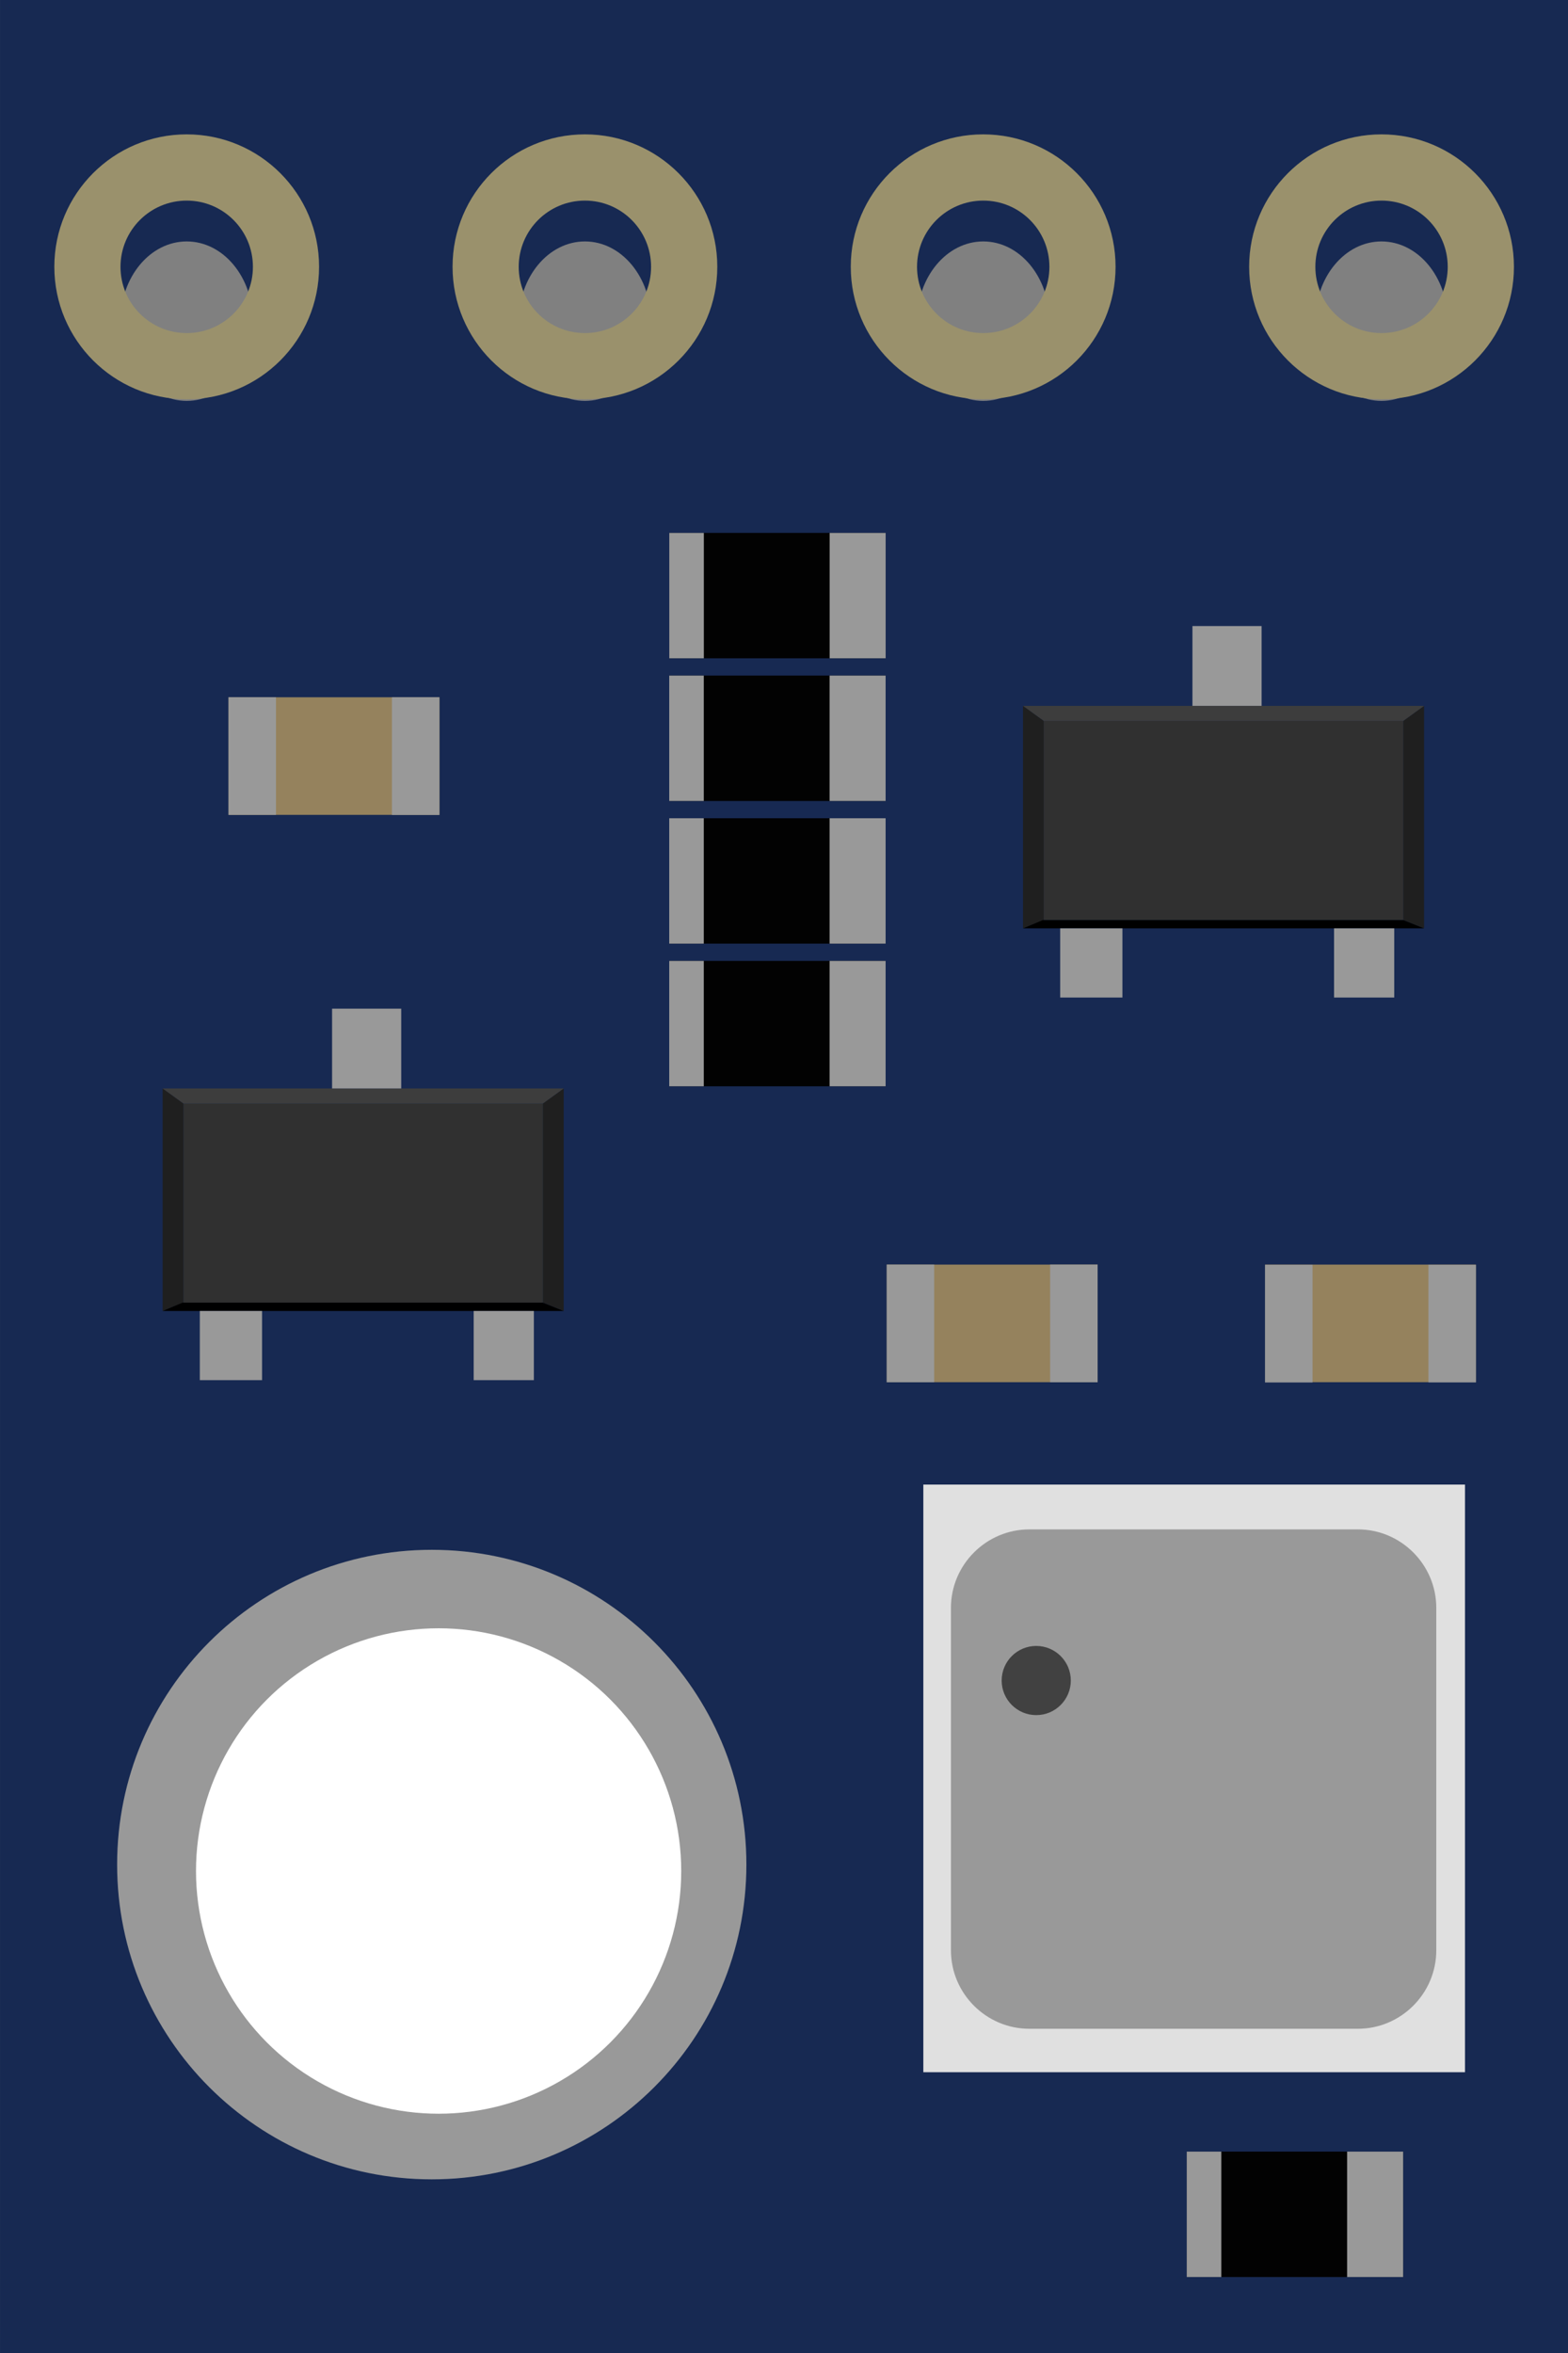 <?xml version="1.0" encoding="UTF-8" standalone="no"?>
<!-- Generator: Adobe Illustrator 15.1.0, SVG Export Plug-In . SVG Version: 6.00 Build 0)  -->

<svg
   width="10mm"
   x="0px"
   version="1.1"
   y="0px"
   gorn="0"
   height="15mm"
   viewBox="0 0 28.346 42.52"
   id="Layer_2"
   enable-background="new 0 0 28.35 35.43"
   xml:space="preserve"
   sodipodi:docname="Untitled Sketch 2_ii.svg"
   inkscape:version="1.2 (dc2aedaf03, 2022-05-15)"
   xmlns:inkscape="http://www.inkscape.org/namespaces/inkscape"
   xmlns:sodipodi="http://sodipodi.sourceforge.net/DTD/sodipodi-0.dtd"
   xmlns="http://www.w3.org/2000/svg"
   xmlns:svg="http://www.w3.org/2000/svg"><rect x="0" y="0" width="28.346" height="42.52" fill="#808080" stroke="none"/><defs
   id="defs96" /><sodipodi:namedview
   id="namedview94"
   pagecolor="#ffffff"
   bordercolor="#000000"
   borderopacity="0.25"
   inkscape:showpageshadow="2"
   inkscape:pageopacity="0.0"
   inkscape:pagecheckerboard="0"
   inkscape:deskcolor="#d1d1d1"
   inkscape:document-units="in"
   showgrid="false"
   inkscape:zoom="17.358182"
   inkscape:cx="18.838378"
   inkscape:cy="4.1190949"
   inkscape:window-width="1920"
   inkscape:window-height="1009"
   inkscape:window-x="-8"
   inkscape:window-y="-8"
   inkscape:window-maximized="1"
   inkscape:current-layer="Layer_2" />
    <desc
   id="desc2">
        <referenceFile>BMP180_BREADBOARD_v3.svg</referenceFile>
    </desc>
    <path
   style="fill:#172952;fill-opacity:1;stroke-width:0.051"
   d="m 20.255,38.765 c -1.942,-0.458 -3.454,-2.199 -3.912,-4.506 -0.123,-0.618 -0.121,-1.754 0.004,-2.392 0.399,-2.033 1.662,-3.653 3.353,-4.3 0.985,-0.377 2.113,-0.378 3.142,-2.99e-4 0.674,0.247 1.516,0.864 2.043,1.498 l 0.203,0.244 v 3.575 c 0,3.533 0.001,3.575 0.105,3.601 0.058,0.014 0.105,0.039 0.105,0.054 0,0.07 -0.596,0.774 -0.898,1.06 -0.613,0.582 -1.467,1.037 -2.244,1.195 -0.495,0.101 -1.412,0.087 -1.901,-0.029 z"
   id="path1039" /><path
   fill="#172952"
   d="M 28.35,42.646 H 0 V 0 H 28.35 Z M 2.178,5.804 c 0,0.794 0.536,1.44 1.197,1.44 0.661,0 1.197,-0.645 1.197,-1.44 0,-0.797 -0.536,-1.441 -1.197,-1.441 -0.661,0 -1.197,0.644 -1.197,1.441 z m 7.199,0 c 0,0.794 0.536,1.44 1.197,1.44 0.661,0 1.196,-0.645 1.196,-1.44 0,-0.797 -0.535,-1.441 -1.196,-1.441 -0.661,0 -1.197,0.644 -1.197,1.441 z m 7.201,0 c 0,0.794 0.536,1.44 1.197,1.44 0.661,0 1.196,-0.645 1.196,-1.44 0,-0.797 -0.535,-1.441 -1.196,-1.441 -0.661,0 -1.197,0.644 -1.197,1.441 z m 7.2,0 c 0,0.794 0.535,1.44 1.196,1.44 0.661,0 1.197,-0.645 1.197,-1.44 0,-0.797 -0.536,-1.441 -1.197,-1.441 -0.661,0 -1.196,0.644 -1.196,1.441 z M 21.026,28.243 c -2.298,0 -4.161,2.242 -4.161,5.008 0,2.766 1.863,5.008 4.161,5.008 2.298,0 4.161,-2.242 4.161,-5.008 0,-2.766 -1.863,-5.008 -4.161,-5.008 z"
   id="path4"
   style="stroke-width:1.097" />
    <g
   id="g12"
   transform="translate(17.499,5.142)">
        <rect
   width="3.813"
   x="5.37"
   y="17.71"
   fill="#95825d"
   height="2.125"
   id="rect6" />
        <rect
   width="0.859"
   x="8.324"
   y="17.714"
   fill="#999999"
   height="2.125"
   id="rect8" />
        <rect
   width="0.859"
   x="5.37"
   y="17.714"
   fill="#999999"
   height="2.126"
   id="rect10" />
    </g>
    <g
   id="g20"
   transform="rotate(-90,19.816,14.474)">
        <rect
   width="2.125"
   x="9.313"
   y="10.688"
   fill="#95825d"
   height="3.813"
   id="rect14" />
        <rect
   width="2.126"
   x="9.312"
   y="10.688"
   fill="#999999"
   height="0.858"
   id="rect16" />
        <rect
   width="2.126"
   x="9.312"
   y="13.642"
   fill="#999999"
   height="0.858"
   id="rect18" />
    </g>
    <g
   id="g28"
   transform="rotate(-90,15.975,22.391)">
        <rect
   width="2.125"
   x="23.641"
   y="10.547"
   fill="#95825d"
   height="3.813"
   id="rect22" />
        <rect
   width="2.125"
   x="23.641"
   y="10.547"
   fill="#999999"
   height="0.858"
   id="rect24" />
        <rect
   width="2.126"
   x="23.64"
   y="13.501"
   fill="#999999"
   height="0.858"
   id="rect26" />
    </g>
    <g
   id="g312"
   transform="rotate(-90,21.104,11.235)">
        <rect
   width="3.6"
   x="15.713"
   y="9"
   fill="#303030"
   height="6.501"
   id="rect296" />
        <polyline
   fill="#1f1f1f"
   points="15.713,9 15.563,8.625 19.584,8.625 19.313,9 "
   id="polyline298" />
        <polygon
   fill="#1f1f1f"
   points="19.313,15.5 15.713,15.5 15.563,15.875 19.584,15.875 "
   id="polygon300" />
        <polygon
   fill="#3d3d3d"
   points="19.584,15.781 19.584,15.875 19.313,15.5 19.313,9 19.584,8.625 "
   id="polygon302" />
        <polygon
   points="15.563,15.781 15.563,15.875 15.713,15.5 15.713,8.984 15.563,8.625 "
   id="polygon304" />
        <rect
   width="1.442"
   x="19.584"
   y="11.688"
   fill="#999999"
   height="1.25"
   id="rect306" />
        <rect
   width="1.25"
   x="14.313"
   y="9.297"
   fill="#999999"
   height="1.125"
   id="rect308" />
        <rect
   width="1.25"
   x="14.313"
   y="14.248"
   fill="#999999"
   height="1.088"
   id="rect310" />
    </g><g
   id="g46"
   transform="rotate(-90,16.784,22.469)">
        <rect
   width="3.6"
   x="15.713"
   y="9"
   fill="#303030"
   height="6.501"
   id="rect30" />
        <polyline
   fill="#1f1f1f"
   points="15.713,9 15.563,8.625 19.584,8.625 19.313,9 "
   id="polyline32" />
        <polygon
   fill="#1f1f1f"
   points="19.313,15.5 15.713,15.5 15.563,15.875 19.584,15.875 "
   id="polygon34" />
        <polygon
   fill="#3d3d3d"
   points="19.584,15.781 19.584,15.875 19.313,15.5 19.313,9 19.584,8.625 "
   id="polygon36" />
        <polygon
   points="15.563,15.781 15.563,15.875 15.713,15.5 15.713,8.984 15.563,8.625 "
   id="polygon38" />
        <rect
   width="1.442"
   x="19.584"
   y="11.688"
   fill="#999999"
   height="1.25"
   id="rect40" />
        <rect
   width="1.25"
   x="14.313"
   y="9.297"
   fill="#999999"
   height="1.125"
   id="rect42" />
        <rect
   width="1.25"
   x="14.313"
   y="14.248"
   fill="#999999"
   height="1.088"
   id="rect44" />
    </g>
    <g
   id="g54"
   transform="rotate(-90,28.789,17.827)">
        <rect
   width="2.266"
   x="5.469"
   y="10.492"
   fill="#020202"
   height="3.912"
   id="rect48" />
        <rect
   width="2.266"
   x="5.469"
   y="13.391"
   fill="#999999"
   height="1.013"
   id="rect50" />
        <rect
   width="2.266"
   x="5.469"
   y="10.492"
   fill="#999999"
   height="0.625"
   id="rect52" />
    </g>
    <g
   id="g278"
   transform="rotate(-90,8.819,7.213)">
        <rect
   width="2.266"
   x="1.558"
   y="10.492"
   fill="#020202"
   height="3.912"
   id="rect272" />
        <rect
   width="2.266"
   x="1.558"
   y="13.391"
   fill="#999999"
   height="1.013"
   id="rect274" />
        <rect
   width="2.266"
   x="1.558"
   y="10.492"
   fill="#999999"
   height="0.625"
   id="rect276" />
    </g><g
   id="g286"
   transform="rotate(-90,10.108,8.502)">
        <rect
   width="2.266"
   x="1.558"
   y="10.492"
   fill="#020202"
   height="3.912"
   id="rect280" />
        <rect
   width="2.266"
   x="1.558"
   y="13.391"
   fill="#999999"
   height="1.013"
   id="rect282" />
        <rect
   width="2.266"
   x="1.558"
   y="10.492"
   fill="#999999"
   height="0.625"
   id="rect284" />
    </g><g
   id="g294"
   transform="rotate(-90,11.397,9.791)">
        <rect
   width="2.266"
   x="1.558"
   y="10.492"
   fill="#020202"
   height="3.912"
   id="rect288" />
        <rect
   width="2.266"
   x="1.558"
   y="13.391"
   fill="#999999"
   height="1.013"
   id="rect290" />
        <rect
   width="2.266"
   x="1.558"
   y="10.492"
   fill="#999999"
   height="0.625"
   id="rect292" />
    </g><g
   id="g62"
   transform="rotate(-90,7.077,5.34)">
        <rect
   width="2.266"
   x="0.521"
   y="10.362"
   fill="#020202"
   height="3.912"
   id="rect56" />
        <rect
   width="2.266"
   x="0.521"
   y="13.261"
   fill="#999999"
   height="1.013"
   id="rect58" />
        <rect
   width="2.266"
   x="0.521"
   y="10.362"
   fill="#999999"
   height="0.625"
   id="rect60" />
    </g>
    <path
   fill="#999999"
   d="m 7.805,28.006 c -3.142,0 -5.688,2.546 -5.688,5.688 0,3.142 2.546,5.688 5.688,5.688 3.142,0 5.688,-2.546 5.688,-5.688 0,-3.142 -2.546,-5.688 -5.688,-5.688 z m 0,9.786 c -2.298,0 -4.161,-1.863 -4.161,-4.161 0,-2.298 1.863,-4.161 4.161,-4.161 2.298,0 4.161,1.863 4.161,4.161 0,2.298 -1.863,4.161 -4.161,4.161 z"
   id="path64" />
    <g
   gorn="0.9"
   id="BMP180"
   transform="translate(14.129,5.66)">
        <rect
   width="9.792"
   x="2.563"
   y="21.167"
   fill="#e0e0e0"
   height="10.619"
   id="rect66" />
        <g
   id="g70">
            <path
   fill="#999999"
   d="m 11.836,29.584 c 0,0.779 -0.638,1.417 -1.417,1.417 h -5.94 c -0.78,0 -1.417,-0.638 -1.417,-1.417 v -6.19 c 0,-0.779 0.638,-1.417 1.417,-1.417 h 5.94 c 0.78,0 1.417,0.638 1.417,1.417 z"
   id="path68" />
        </g>
        <circle
   fill="#414141"
   cx="4.604"
   cy="24.708"
   r="0.625"
   id="circle72" />
    </g>
    
    <g
   gorn="0.11"
   id="Connector_group">
        <path
   fill="#9a916c"
   gorn="0.11.0"
   id="connector10pin"
   d="m 3.375,2.428 c -1.322,0 -2.393,1.071 -2.393,2.393 0,1.322 1.071,2.394 2.393,2.394 1.322,0 2.393,-1.071 2.393,-2.394 C 5.768,3.5 4.697,2.428 3.375,2.428 Z m 0,3.591 c -0.661,0 -1.197,-0.536 -1.197,-1.197 0,-0.661 0.536,-1.197 1.197,-1.197 0.661,0 1.197,0.536 1.197,1.197 0,0.661 -0.536,1.197 -1.197,1.197 z" />
        <path
   fill="#9a916c"
   gorn="0.11.1"
   id="connector9pin"
   d="m 10.574,2.428 c -1.322,0 -2.393,1.071 -2.393,2.393 0,1.322 1.071,2.394 2.393,2.394 1.322,0 2.393,-1.071 2.393,-2.394 0,-1.321 -1.071,-2.393 -2.393,-2.393 z m 0,3.591 c -0.661,0 -1.197,-0.536 -1.197,-1.197 0,-0.661 0.536,-1.197 1.197,-1.197 0.661,0 1.196,0.536 1.196,1.197 0,0.661 -0.535,1.197 -1.196,1.197 z" />
        <path
   fill="#9a916c"
   gorn="0.11.2"
   id="connector6pin"
   d="m 17.773,2.428 c -1.321,0 -2.393,1.071 -2.393,2.393 0,1.322 1.071,2.394 2.393,2.394 1.322,0 2.394,-1.071 2.394,-2.394 0,-1.321 -1.071,-2.393 -2.394,-2.393 z m 0.002,3.591 c -0.661,0 -1.197,-0.536 -1.197,-1.197 0,-0.661 0.536,-1.197 1.197,-1.197 0.661,0 1.196,0.536 1.196,1.197 0,0.661 -0.534,1.197 -1.196,1.197 z" />
        <path
   fill="#9a916c"
   gorn="0.11.3"
   id="connector5pin"
   d="m 24.975,2.428 c -1.321,0 -2.393,1.071 -2.393,2.393 0,1.322 1.071,2.394 2.393,2.394 1.322,0 2.394,-1.071 2.394,-2.394 C 27.368,3.5 26.297,2.428 24.975,2.428 Z m 0,3.591 c -0.661,0 -1.196,-0.536 -1.196,-1.197 0,-0.661 0.535,-1.197 1.196,-1.197 0.661,0 1.197,0.536 1.197,1.197 0,0.661 -0.536,1.197 -1.197,1.197 z" />
    </g>
<ellipse
   style="fill:#ffffff;stroke-width:0.931"
   id="path418"
   cx="7.929"
   cy="33.81"
   rx="4.386"
   ry="4.386" /></svg>
